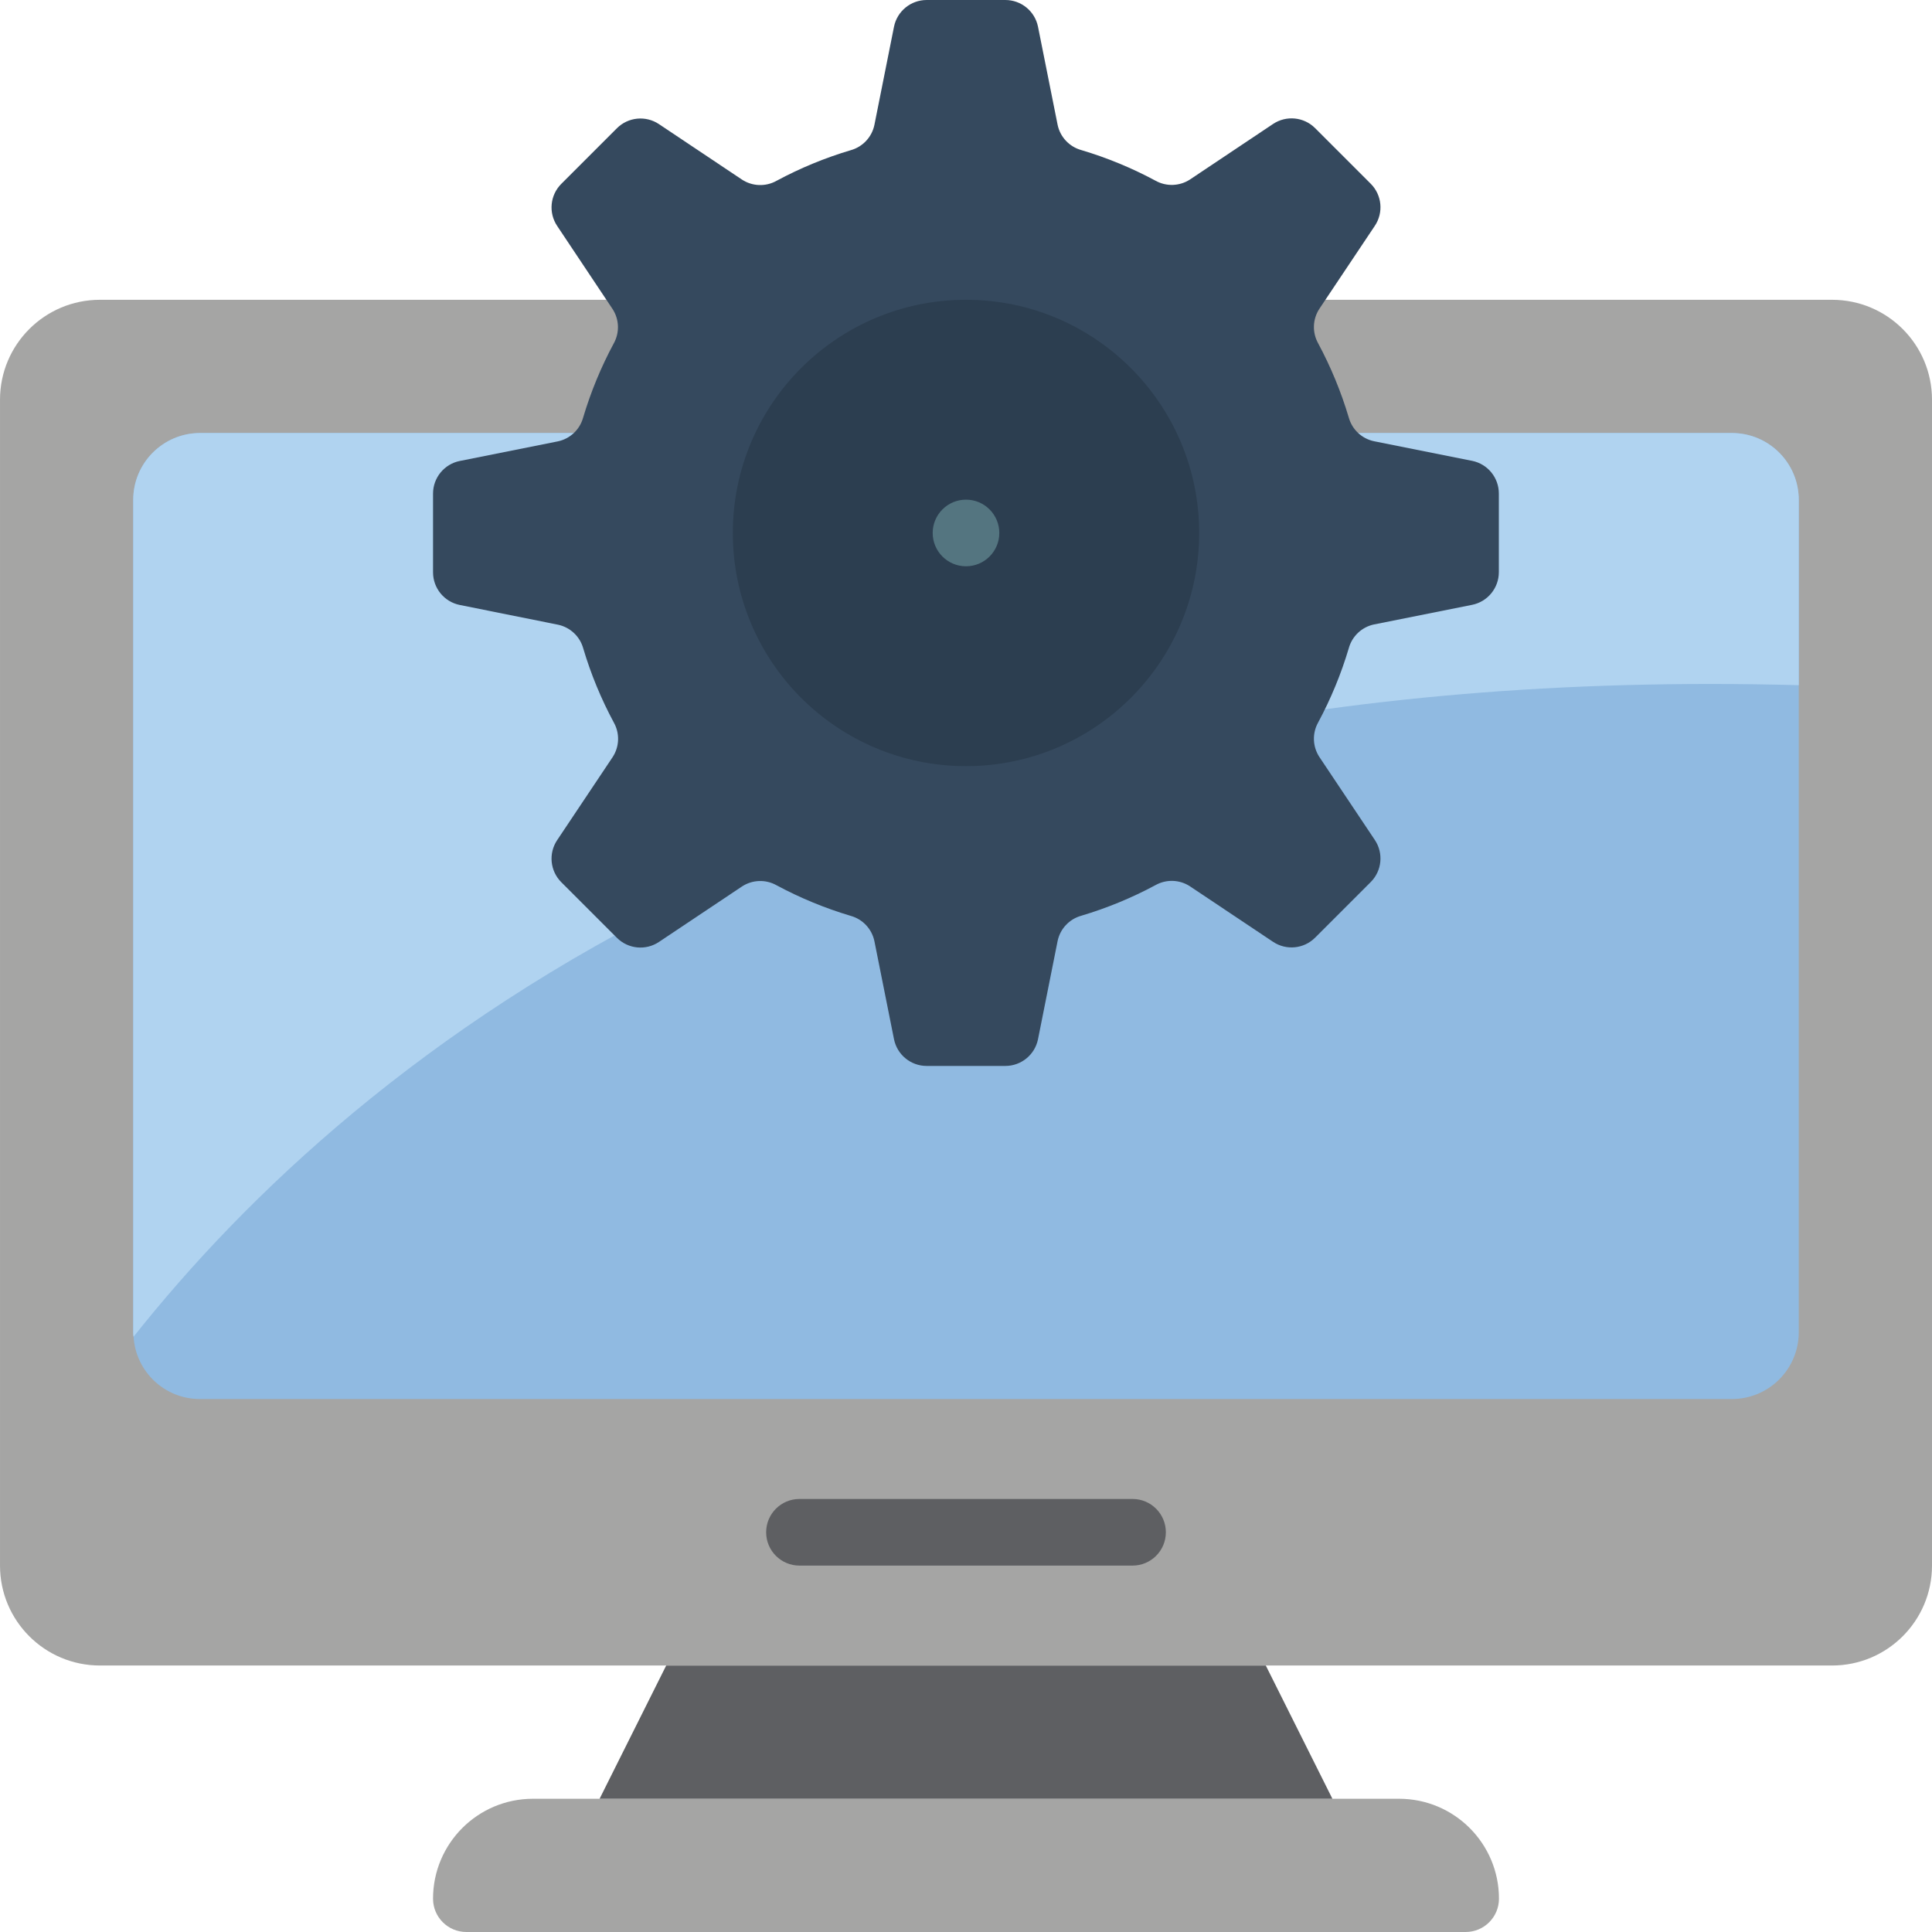 <svg height="512pt" viewBox="0 0 512 512" width="512pt" xmlns="http://www.w3.org/2000/svg"><path d="m388.414 79.449h97.102c14.629 0 26.484 11.855 26.484 26.48v308.969c0 14.625-11.855 26.48-26.484 26.48h-459.031c-14.629 0-26.484-11.855-26.484-26.48v-308.969c0-14.625 11.855-26.48 26.484-26.48zm0 0" fill="#a5a5a4"/><path d="m141.242 476.691h229.516c14.625 0 26.484 11.855 26.484 26.48 0 4.875-3.953 8.828-8.828 8.828h-264.828c-4.875 0-8.828-3.953-8.828-8.828 0-14.625 11.859-26.48 26.484-26.48zm0 0" fill="#a5a5a4"/><path d="m353.102 476.691h-194.203l17.652-35.312h158.898zm0 0" fill="#5e5f62"/><path d="m476.691 132.414v220.688c-.031 9.742-7.918 17.629-17.656 17.656h-406.07c-9.297.004-16.992-7.227-17.566-16.508-.074-.375-.102-.762-.09-1.148v-220.688c.031-9.738 7.918-17.625 17.656-17.656h406.07c9.738.031 17.625 7.918 17.656 17.656zm0 0" fill="#90bae1"/><path d="m476.691 132.414v49.168c-253.176-6.883-381.973 97.898-441.293 172.668-.074-.375-.102-.762-.09-1.148v-220.688c.031-9.738 7.918-17.625 17.656-17.656h406.07c9.738.031 17.625 7.918 17.656 17.656zm0 0" fill="#b0d3f0"/><path d="m300.137 414.898h-88.273c-4.875 0-8.828-3.953-8.828-8.828s3.953-8.828 8.828-8.828h88.273c4.875 0 8.828 3.953 8.828 8.828s-3.953 8.828-8.828 8.828zm0 0" fill="#5e5f62"/><path d="m357.438 171.793c-2.027 6.82-4.75 13.414-8.121 19.676-1.602 2.875-1.473 6.398.336 9.148l14.699 21.996c2.336 3.5 1.879 8.164-1.098 11.141l-14.742 14.742c-2.977 2.973-7.641 3.434-11.141 1.094l-21.996-14.695c-2.75-1.809-6.273-1.938-9.145-.336-6.266 3.371-12.859 6.09-19.68 8.121-3.176.883-5.598 3.465-6.273 6.691l-5.199 26.051c-.84 4.113-4.461 7.066-8.66 7.062h-20.836c-4.199.004-7.82-2.949-8.66-7.062l-5.199-26.016c-.676-3.227-3.098-5.809-6.273-6.691-6.82-2.031-13.414-4.75-19.68-8.121-2.871-1.602-6.395-1.473-9.145.336l-21.996 14.695c-3.5 2.34-8.164 1.879-11.141-1.094l-14.742-14.742c-2.977-2.977-3.434-7.641-1.098-11.141l14.699-21.996c1.809-2.75 1.938-6.273.336-9.148-3.371-6.262-6.094-12.855-8.121-19.676-.883-3.176-3.465-5.598-6.691-6.277l-26.051-5.234c-4.113-.84-7.066-4.461-7.062-8.66v-20.832c-.004-4.199 2.949-7.82 7.062-8.66l26.016-5.199c3.227-.676 5.809-3.098 6.691-6.277 2.031-6.82 4.75-13.414 8.121-19.684 1.602-2.875 1.473-6.398-.336-9.145l-14.664-21.992c-2.336-3.5-1.879-8.16 1.098-11.141l14.742-14.742c2.977-2.973 7.641-3.43 11.141-1.094l21.996 14.699c2.75 1.805 6.273 1.938 9.145.336 6.266-3.371 12.859-6.094 19.68-8.121 3.176-.883 5.598-3.465 6.273-6.691l5.199-26.051c.84-4.113 4.461-7.066 8.66-7.062h20.836c4.199-.004 7.82 2.949 8.66 7.062l5.199 26.016c.676 3.227 3.098 5.809 6.273 6.691 6.82 2.027 13.414 4.75 19.68 8.121 2.871 1.598 6.395 1.469 9.145-.336l21.996-14.699c3.5-2.336 8.164-1.879 11.141 1.094l14.742 14.742c2.977 2.98 3.434 7.641 1.098 11.141l-14.699 21.992c-1.809 2.746-1.938 6.27-.336 9.145 3.367 6.27 6.09 12.863 8.121 19.684.883 3.18 3.465 5.602 6.691 6.277l26.016 5.199c4.113.84 7.066 4.461 7.062 8.66v20.832c.004 4.199-2.949 7.82-7.062 8.66l-26.016 5.199c-3.238.684-5.82 3.121-6.691 6.312zm0 0" fill="#35495e"/><path d="m317.793 141.242c0 34.125-27.664 61.793-61.793 61.793s-61.793-27.668-61.793-61.793c0-34.129 27.664-61.793 61.793-61.793s61.793 27.664 61.793 61.793zm0 0" fill="#2c3e50"/><path d="m264.828 141.242c0 4.875-3.953 8.828-8.828 8.828s-8.828-3.953-8.828-8.828 3.953-8.828 8.828-8.828 8.828 3.953 8.828 8.828zm0 0" fill="#547580"/></svg>